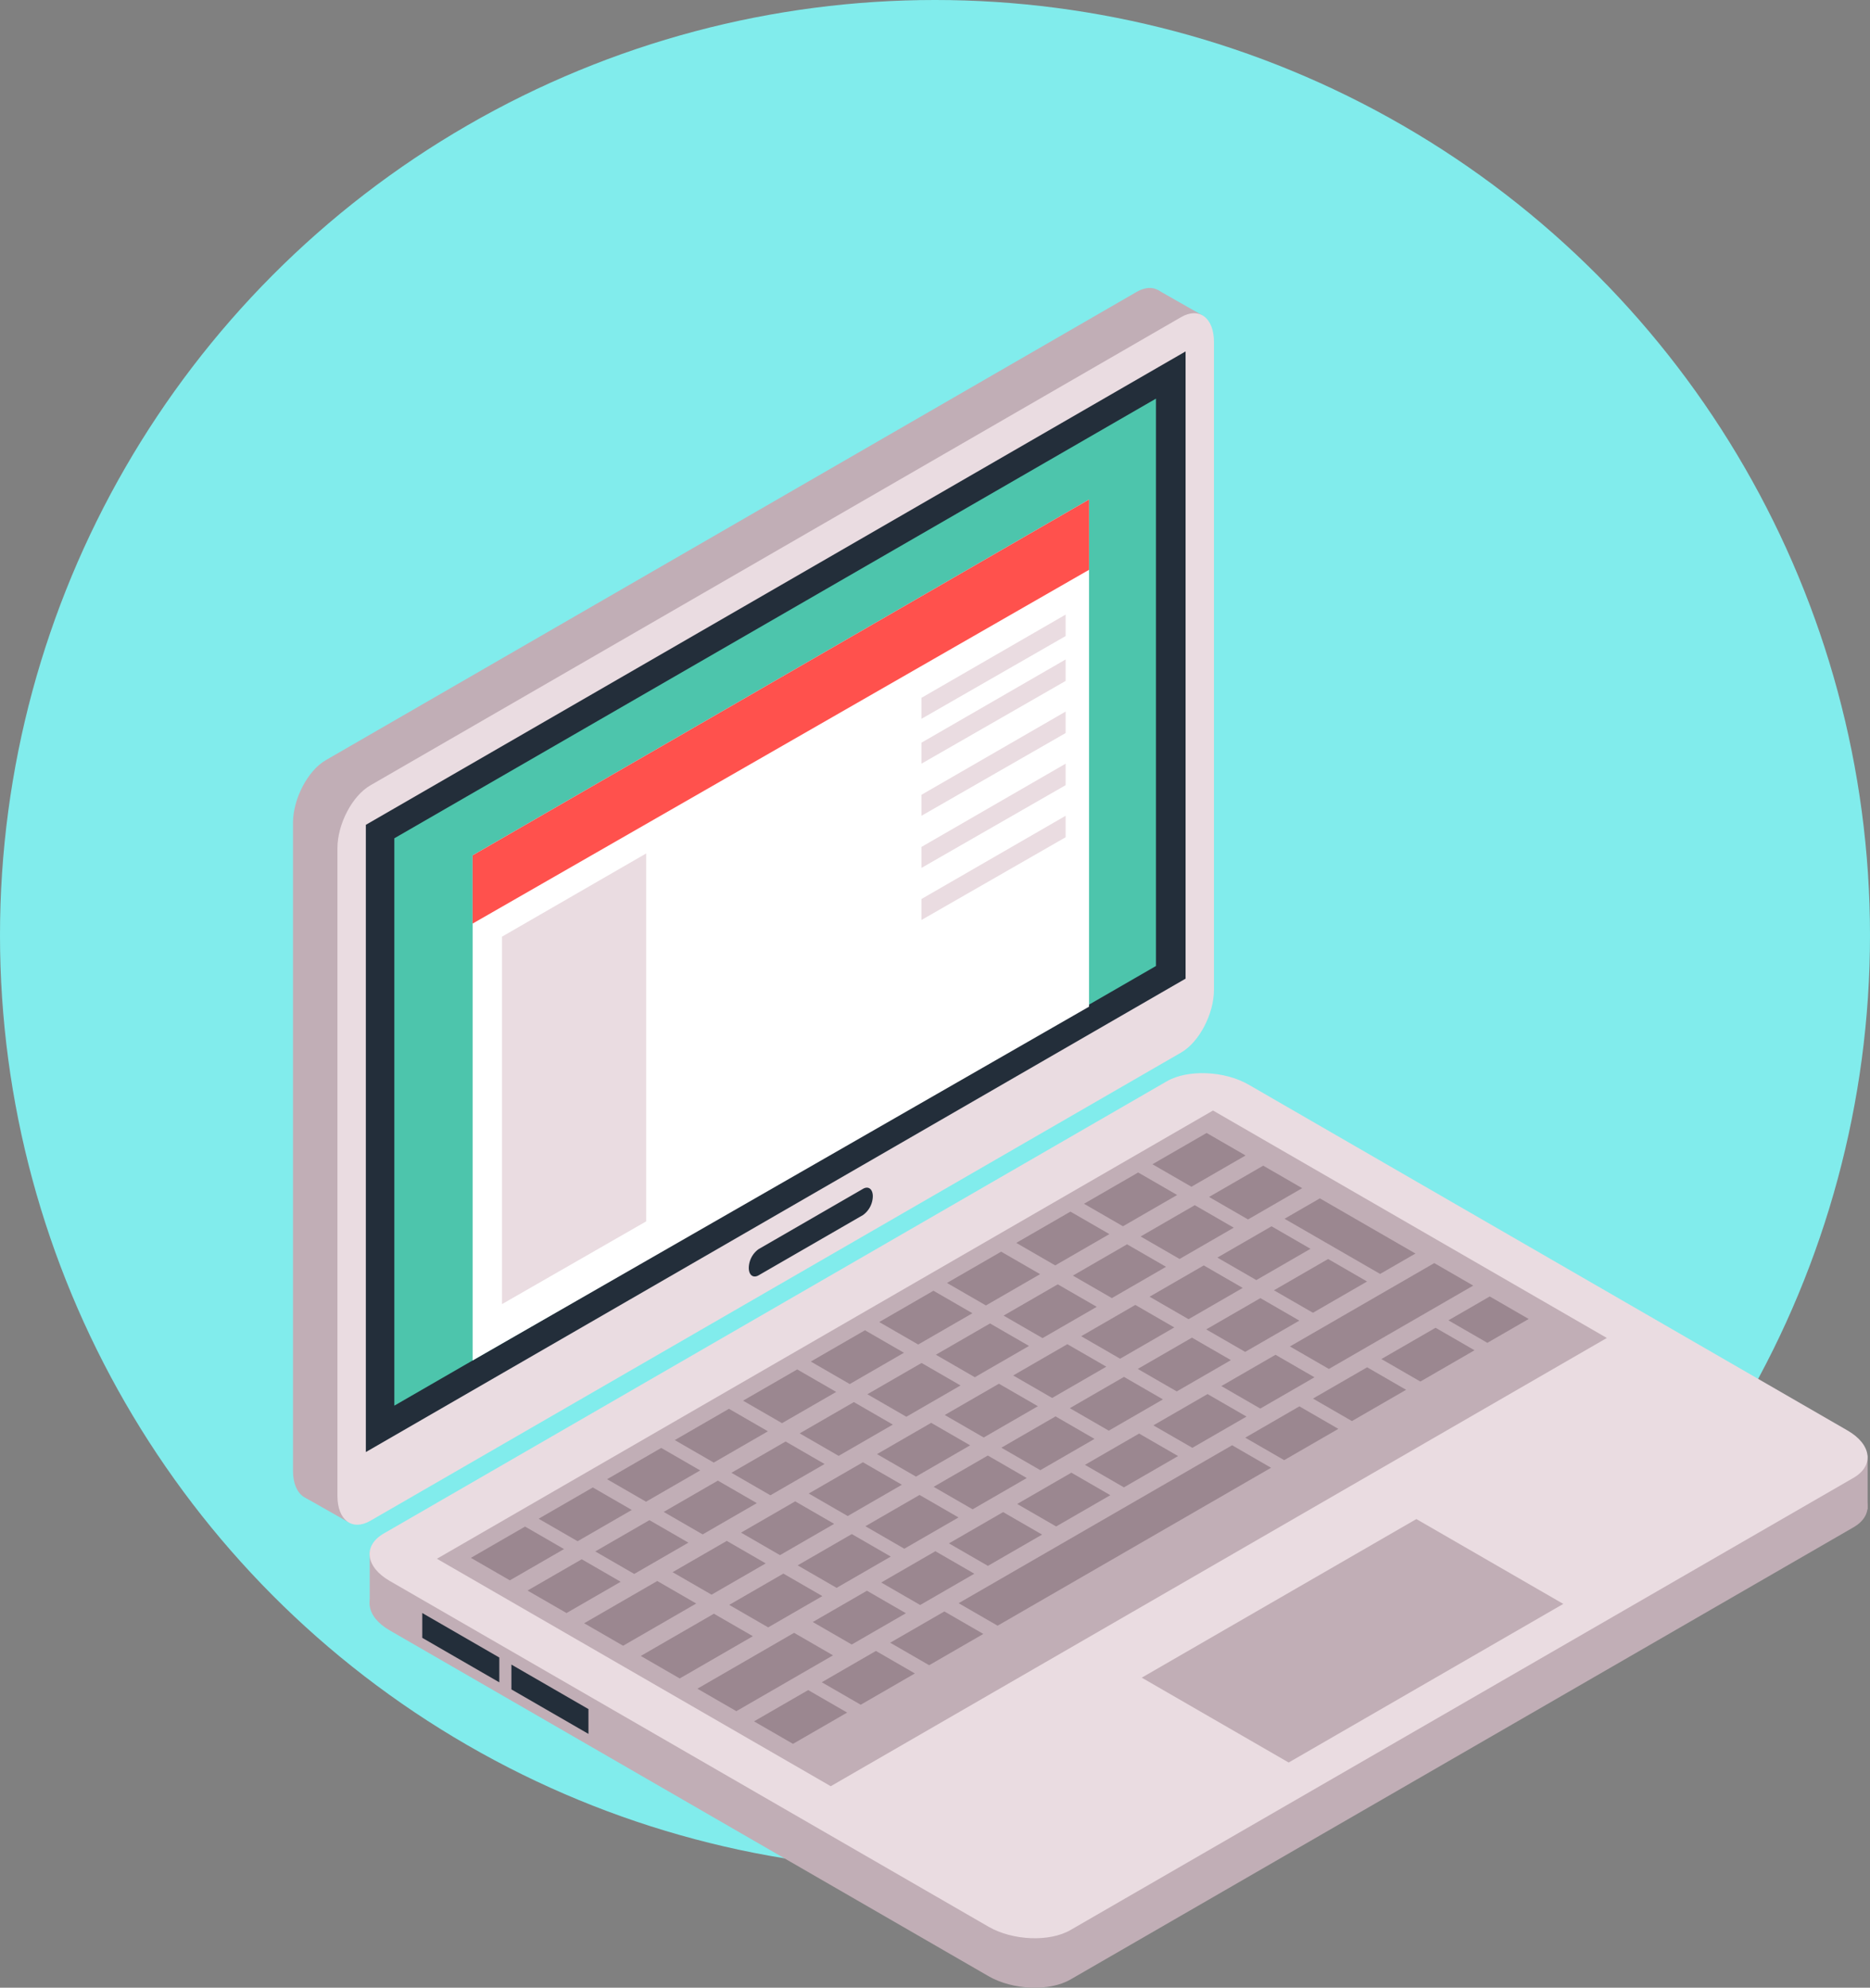 <svg xmlns="http://www.w3.org/2000/svg" width="217" height="230.594" viewBox="0 0 217 230.594">
  <rect x="0" y="0" width="217" height="230.594" fill="#808080" stroke="none"/>
  <g id="ico-funciona-1" transform="translate(-83 -1668)">
    <circle id="Ellipse_2" data-name="Ellipse 2" cx="108.5" cy="108.5" r="108.5" transform="translate(83 1668)" fill="#81ecec"/>
    <g id="Group_18" data-name="Group 18" transform="translate(117 1701.406)">
      <g id="Group_17" data-name="Group 17">
        <g id="Group_15" data-name="Group 15">
          <path id="Path_89" data-name="Path 89" d="M124.314,99.317,30.219,153.641c-2.1,1.211-3.811-.086-3.811-2.882V75.608c0-2.795,1.716-6.074,3.811-7.283L124.314,14c2.1-1.209,3.811.087,3.811,2.882V92.034C128.125,94.829,126.409,98.106,124.314,99.317Z" transform="translate(-26.408 -13.547)" fill="#c1aeb6"/>
          <path id="Path_90" data-name="Path 90" d="M27.134,87.168,32.126,90l-.416-5.748Z" transform="translate(-25.722 53.168)" fill="#c1aeb6"/>
          <path id="Path_91" data-name="Path 91" d="M84.023,16.571l-5.1-2.9L77.119,23.686Z" transform="translate(21.443 -13.428)" fill="#c1aeb6"/>
          <path id="Path_92" data-name="Path 92" d="M126.966,100.823,32.873,155.149c-2.1,1.209-3.811-.087-3.811-2.882V77.114c0-2.795,1.714-6.072,3.811-7.281l94.092-54.326c2.1-1.209,3.811.087,3.811,2.882V93.54C130.777,96.337,129.063,99.614,126.966,100.823Z" transform="translate(-23.904 -12.124)" fill="#eadce1"/>
          <path id="Path_93" data-name="Path 93" d="M125.882,90.1l-95.124,54.92V72.255l95.124-54.92Z" transform="translate(-22.304 -9.973)" fill="#232e3a"/>
          <path id="Path_94" data-name="Path 94" d="M66.873,70.425,54.762,77.416c-.628.363-1.141-.025-1.141-.861h0a2.736,2.736,0,0,1,1.141-2.177l12.111-6.993c.628-.363,1.141.025,1.141.861h0A2.743,2.743,0,0,1,66.873,70.425Z" transform="translate(-0.73 37.127)" fill="#232e3a"/>
          <path id="Path_95" data-name="Path 95" d="M120.839,20.153,32.459,71.158v65.82l88.38-51.005Z" transform="translate(-20.698 -7.314)" fill="#4dc5ac"/>
          <path id="Path_96" data-name="Path 96" d="M108.661,26.177,37.133,67.457v58.595L108.661,85.01Z" transform="translate(-16.288 -1.63)" fill="#fff"/>
          <path id="Path_97" data-name="Path 97" d="M55.617,47.3l-16.73,9.655V99.583l16.73-9.6Z" transform="translate(-14.633 18.302)" fill="#eadce1"/>
          <path id="Path_98" data-name="Path 98" d="M80.66,33.043,63.93,42.7v2.435l16.73-9.6Z" transform="translate(8.998 4.85)" fill="#eadce1"/>
          <path id="Path_99" data-name="Path 99" d="M80.66,35.721,63.93,45.377v2.435l16.73-9.6Z" transform="translate(8.998 7.377)" fill="#eadce1"/>
          <path id="Path_100" data-name="Path 100" d="M80.66,38.832,63.93,48.487v2.435l16.73-9.6Z" transform="translate(8.998 10.312)" fill="#eadce1"/>
          <path id="Path_101" data-name="Path 101" d="M80.66,41.942,63.93,51.6v2.435l16.73-9.6Z" transform="translate(8.998 13.246)" fill="#eadce1"/>
          <path id="Path_102" data-name="Path 102" d="M80.66,45.052,63.93,54.707v2.435l16.73-9.6Z" transform="translate(8.998 16.181)" fill="#eadce1"/>
          <path id="Path_103" data-name="Path 103" d="M108.661,26.177,37.133,67.457v7.912l71.529-41.041Z" transform="translate(-16.288 -1.63)" fill="#ff514d"/>
        </g>
        <g id="Group_16" data-name="Group 16" transform="translate(8.89 91.089)">
          <path id="Path_104" data-name="Path 104" d="M203.176,110.315,112.3,162.781c-2.426,1.4-6.7,1.224-9.5-.395L33.3,122.264c-2.8-1.617-3.108-4.087-.682-5.489L123.494,64.31c2.426-1.4,6.7-1.223,9.5.395l69.5,40.122C205.295,106.443,205.6,108.914,203.176,110.315Z" transform="translate(-30.982 -57.627)" fill="#c1aeb6"/>
          <rect id="Rectangle_9" data-name="Rectangle 9" width="6.239" height="6.239" transform="translate(0.013 55.462)" fill="#c1aeb6"/>
          <rect id="Rectangle_10" data-name="Rectangle 10" width="6.239" height="6.239" transform="translate(167.592 44.364)" fill="#c1aeb6"/>
          <path id="Path_105" data-name="Path 105" d="M203.176,107.363,112.3,159.829c-2.426,1.4-6.7,1.224-9.5-.395L33.3,119.312c-2.8-1.617-3.108-4.087-.682-5.489l90.875-52.466c2.426-1.4,6.7-1.223,9.5.395l69.5,40.122C205.295,103.491,205.6,105.962,203.176,107.363Z" transform="translate(-30.982 -60.413)" fill="#eadce1"/>
          <path id="Path_106" data-name="Path 106" d="M170.76,89.029l-90.059,52L35,114.642l90.059-52Z" transform="translate(-27.188 -58.306)" fill="#c1aeb6"/>
          <path id="Path_107" data-name="Path 107" d="M126,96.872l-31.867,18.4-17.049-9.843,31.867-18.4Z" transform="translate(12.518 -35.298)" fill="#c1aeb6"/>
          <path id="Path_108" data-name="Path 108" d="M37.03,91.106l6.286-3.629,4.521,2.61L41.55,93.716Z" transform="translate(-25.276 -34.875)" fill="#9b8790"/>
          <path id="Path_109" data-name="Path 109" d="M40.41,93.058,46.7,89.429l4.521,2.61-6.286,3.629Z" transform="translate(-22.085 -33.033)" fill="#9b8790"/>
          <path id="Path_110" data-name="Path 110" d="M43.791,95.626l8.485-4.9,4.521,2.61-8.485,4.9Z" transform="translate(-18.895 -31.808)" fill="#9b8790"/>
          <path id="Path_111" data-name="Path 111" d="M85.608,70.254l4.1-2.367,11.092,6.4-4.1,2.367Z" transform="translate(20.563 -53.36)" fill="#9b8790"/>
          <path id="Path_112" data-name="Path 112" d="M47.172,97.578l8.485-4.9,4.521,2.61-8.485,4.9Z" transform="translate(-15.705 -29.966)" fill="#9b8790"/>
          <path id="Path_113" data-name="Path 113" d="M50.553,100.3,61.771,93.82l4.52,2.61-11.218,6.477Z" transform="translate(-12.515 -28.89)" fill="#9b8790"/>
          <path id="Path_114" data-name="Path 114" d="M85.93,81.421l16.749-9.67,4.521,2.61L90.45,84.031Z" transform="translate(20.867 -49.714)" fill="#9b8790"/>
          <path id="Path_115" data-name="Path 115" d="M53.934,100.866l6.286-3.629,4.521,2.61-6.286,3.629Z" transform="translate(-9.325 -25.666)" fill="#9b8790"/>
          <path id="Path_116" data-name="Path 116" d="M41.074,88.771l6.286-3.629,4.521,2.61-6.286,3.629Z" transform="translate(-21.459 -37.078)" fill="#9b8790"/>
          <path id="Path_117" data-name="Path 117" d="M44.455,90.723l6.286-3.629,4.521,2.61-6.286,3.629Z" transform="translate(-18.269 -35.236)" fill="#9b8790"/>
          <path id="Path_118" data-name="Path 118" d="M45.16,86.412l6.286-3.629,4.521,2.61-6.286,3.629Z" transform="translate(-17.604 -39.304)" fill="#9b8790"/>
          <path id="Path_119" data-name="Path 119" d="M48.541,88.364l6.286-3.629,4.521,2.61-6.286,3.629Z" transform="translate(-14.414 -37.463)" fill="#9b8790"/>
          <path id="Path_120" data-name="Path 120" d="M49.2,84.077l6.286-3.629,4.521,2.61-6.286,3.629Z" transform="translate(-13.787 -41.508)" fill="#9b8790"/>
          <path id="Path_121" data-name="Path 121" d="M52.585,86.029,58.871,82.4l4.521,2.61-6.286,3.629Z" transform="translate(-10.597 -39.666)" fill="#9b8790"/>
          <path id="Path_122" data-name="Path 122" d="M53.279,81.725,59.565,78.1l4.521,2.61L57.8,84.334Z" transform="translate(-9.942 -43.728)" fill="#9b8790"/>
          <path id="Path_123" data-name="Path 123" d="M56.66,83.676l6.286-3.629,4.521,2.61-6.286,3.629Z" transform="translate(-6.752 -41.886)" fill="#9b8790"/>
          <path id="Path_124" data-name="Path 124" d="M57.323,79.39,63.61,75.76l4.52,2.61L61.844,82Z" transform="translate(-6.126 -45.931)" fill="#9b8790"/>
          <path id="Path_125" data-name="Path 125" d="M60.7,81.341l6.286-3.629,4.521,2.61-6.286,3.629Z" transform="translate(-2.936 -44.089)" fill="#9b8790"/>
          <path id="Path_126" data-name="Path 126" d="M61.409,77.031,67.7,73.4l4.521,2.61L65.93,79.64Z" transform="translate(-2.27 -48.157)" fill="#9b8790"/>
          <path id="Path_127" data-name="Path 127" d="M64.79,78.982l6.286-3.629,4.521,2.61-6.286,3.629Z" transform="translate(0.92 -46.315)" fill="#9b8790"/>
          <path id="Path_128" data-name="Path 128" d="M49.072,91.961l6.286-3.629,4.521,2.61-6.286,3.629Z" transform="translate(-13.912 -34.068)" fill="#9b8790"/>
          <path id="Path_129" data-name="Path 129" d="M52.452,93.913l6.286-3.629,4.52,2.61-6.286,3.629Z" transform="translate(-10.722 -32.226)" fill="#9b8790"/>
          <path id="Path_130" data-name="Path 130" d="M53.158,89.6l6.286-3.629,4.521,2.61-6.286,3.629Z" transform="translate(-10.057 -36.294)" fill="#9b8790"/>
          <path id="Path_131" data-name="Path 131" d="M56.538,91.554l6.286-3.629,4.52,2.61-6.286,3.629Z" transform="translate(-6.867 -34.452)" fill="#9b8790"/>
          <path id="Path_132" data-name="Path 132" d="M57.2,87.267l6.286-3.629,4.521,2.61-6.286,3.629Z" transform="translate(-6.241 -38.497)" fill="#9b8790"/>
          <path id="Path_133" data-name="Path 133" d="M60.583,89.219l6.286-3.629,4.52,2.61L65.1,91.829Z" transform="translate(-3.051 -36.656)" fill="#9b8790"/>
          <path id="Path_134" data-name="Path 134" d="M61.277,84.914l6.286-3.629,4.521,2.61L65.8,87.525Z" transform="translate(-2.396 -40.717)" fill="#9b8790"/>
          <path id="Path_135" data-name="Path 135" d="M64.658,86.867l6.286-3.629,4.52,2.61-6.286,3.629Z" transform="translate(0.795 -38.876)" fill="#9b8790"/>
          <path id="Path_136" data-name="Path 136" d="M65.321,82.58l6.286-3.629,4.521,2.61-6.286,3.629Z" transform="translate(1.421 -42.921)" fill="#9b8790"/>
          <path id="Path_137" data-name="Path 137" d="M68.7,84.531,74.988,80.9l4.52,2.61-6.286,3.629Z" transform="translate(4.611 -41.079)" fill="#9b8790"/>
          <path id="Path_138" data-name="Path 138" d="M69.407,80.22l6.286-3.629,4.521,2.61L73.928,82.83Z" transform="translate(5.276 -45.147)" fill="#9b8790"/>
          <path id="Path_139" data-name="Path 139" d="M72.788,82.172l6.286-3.629,4.52,2.61-6.286,3.629Z" transform="translate(8.466 -43.305)" fill="#9b8790"/>
          <path id="Path_140" data-name="Path 140" d="M73.465,77.878l6.286-3.629,4.521,2.61-6.286,3.629Z" transform="translate(9.106 -47.358)" fill="#9b8790"/>
          <path id="Path_141" data-name="Path 141" d="M76.846,79.83,83.132,76.2l4.52,2.61-6.286,3.629Z" transform="translate(12.296 -45.516)" fill="#9b8790"/>
          <path id="Path_142" data-name="Path 142" d="M57.442,94.936l6.286-3.629,4.52,2.61-6.286,3.629Z" transform="translate(-6.015 -31.261)" fill="#9b8790"/>
          <path id="Path_143" data-name="Path 143" d="M61.528,92.578l6.286-3.629,4.52,2.61-6.286,3.629Z" transform="translate(-2.159 -33.487)" fill="#9b8790"/>
          <path id="Path_144" data-name="Path 144" d="M65.572,90.242l6.286-3.629,4.521,2.61-6.286,3.629Z" transform="translate(1.657 -35.69)" fill="#9b8790"/>
          <path id="Path_145" data-name="Path 145" d="M69.647,87.89l6.286-3.629,4.521,2.61L74.167,90.5Z" transform="translate(5.502 -37.91)" fill="#9b8790"/>
          <path id="Path_146" data-name="Path 146" d="M73.691,85.555l6.286-3.629,4.521,2.61-6.286,3.629Z" transform="translate(9.319 -40.113)" fill="#9b8790"/>
          <path id="Path_147" data-name="Path 147" d="M77.777,83.2l6.286-3.629,4.521,2.61L82.3,85.806Z" transform="translate(13.174 -42.339)" fill="#9b8790"/>
          <path id="Path_148" data-name="Path 148" d="M81.835,80.853l6.286-3.629,4.52,2.61-6.286,3.629Z" transform="translate(17.003 -44.55)" fill="#9b8790"/>
          <path id="Path_149" data-name="Path 149" d="M77.551,75.519l6.286-3.629,4.52,2.61-6.286,3.629Z" transform="translate(12.961 -49.584)" fill="#9b8790"/>
          <path id="Path_150" data-name="Path 150" d="M80.932,77.471l6.286-3.629,4.521,2.61L85.453,80.08Z" transform="translate(16.151 -47.742)" fill="#9b8790"/>
          <path id="Path_151" data-name="Path 151" d="M81.6,73.184l6.286-3.629,4.521,2.61-6.286,3.629Z" transform="translate(16.777 -51.787)" fill="#9b8790"/>
          <path id="Path_152" data-name="Path 152" d="M84.976,75.136l6.286-3.629,4.52,2.61L89.5,77.745Z" transform="translate(19.967 -49.945)" fill="#9b8790"/>
          <path id="Path_153" data-name="Path 153" d="M65.454,74.7l6.286-3.629,4.52,2.61-6.286,3.629Z" transform="translate(1.546 -50.36)" fill="#9b8790"/>
          <path id="Path_154" data-name="Path 154" d="M68.834,76.647l6.286-3.629,4.521,2.61-6.286,3.629Z" transform="translate(4.736 -48.518)" fill="#9b8790"/>
          <path id="Path_155" data-name="Path 155" d="M69.591,72.307l6.286-3.629,4.52,2.61-6.286,3.629Z" transform="translate(5.45 -52.614)" fill="#9b8790"/>
          <path id="Path_156" data-name="Path 156" d="M72.972,74.259l6.286-3.629,4.521,2.61-6.286,3.629Z" transform="translate(8.64 -50.772)" fill="#9b8790"/>
          <path id="Path_157" data-name="Path 157" d="M73.635,69.972l6.286-3.629,4.521,2.61-6.286,3.629Z" transform="translate(9.266 -54.818)" fill="#9b8790"/>
          <path id="Path_158" data-name="Path 158" d="M77.016,71.924,83.3,68.295l4.521,2.61-6.286,3.629Z" transform="translate(12.456 -52.976)" fill="#9b8790"/>
          <path id="Path_159" data-name="Path 159" d="M77.721,67.613l6.286-3.629,4.521,2.61-6.286,3.629Z" transform="translate(13.122 -57.043)" fill="#9b8790"/>
          <path id="Path_160" data-name="Path 160" d="M81.1,69.565l6.286-3.629,4.521,2.61-6.286,3.629Z" transform="translate(16.312 -55.202)" fill="#9b8790"/>
          <path id="Path_161" data-name="Path 161" d="M57.978,98.531,64.264,94.9l4.521,2.61L62.5,101.141Z" transform="translate(-5.509 -27.869)" fill="#9b8790"/>
          <path id="Path_162" data-name="Path 162" d="M62.064,96.172l6.286-3.629,4.521,2.61-6.286,3.629Z" transform="translate(-1.653 -30.095)" fill="#9b8790"/>
          <path id="Path_163" data-name="Path 163" d="M83.261,83.933,89.547,80.3l4.52,2.61-6.286,3.629Z" transform="translate(18.349 -41.643)" fill="#9b8790"/>
          <path id="Path_164" data-name="Path 164" d="M87.305,81.6l6.286-3.629,4.521,2.61-6.286,3.629Z" transform="translate(22.165 -43.846)" fill="#9b8790"/>
          <path id="Path_165" data-name="Path 165" d="M91.391,79.24l6.286-3.629,4.52,2.61L95.912,81.85Z" transform="translate(26.02 -46.072)" fill="#9b8790"/>
          <path id="Path_166" data-name="Path 166" d="M95.392,76.512l4.795-2.769,4.521,2.61-4.795,2.768Z" transform="translate(29.796 -47.834)" fill="#9b8790"/>
          <path id="Path_167" data-name="Path 167" d="M66.15,100.946,97.884,82.624l4.52,2.61L70.671,103.556Z" transform="translate(2.203 -39.454)" fill="#9b8790"/>
          <path id="Path_168" data-name="Path 168" d="M43.067,100.678l-8.94-5.161V92.638l8.94,5.162Z" transform="translate(-28.015 -30.005)" fill="#232e3a"/>
          <path id="Path_169" data-name="Path 169" d="M48.389,103.755l-8.94-5.161V95.715l8.94,5.162Z" transform="translate(-22.993 -27.101)" fill="#232e3a"/>
        </g>
      </g>
    </g>
  </g>
</svg>
